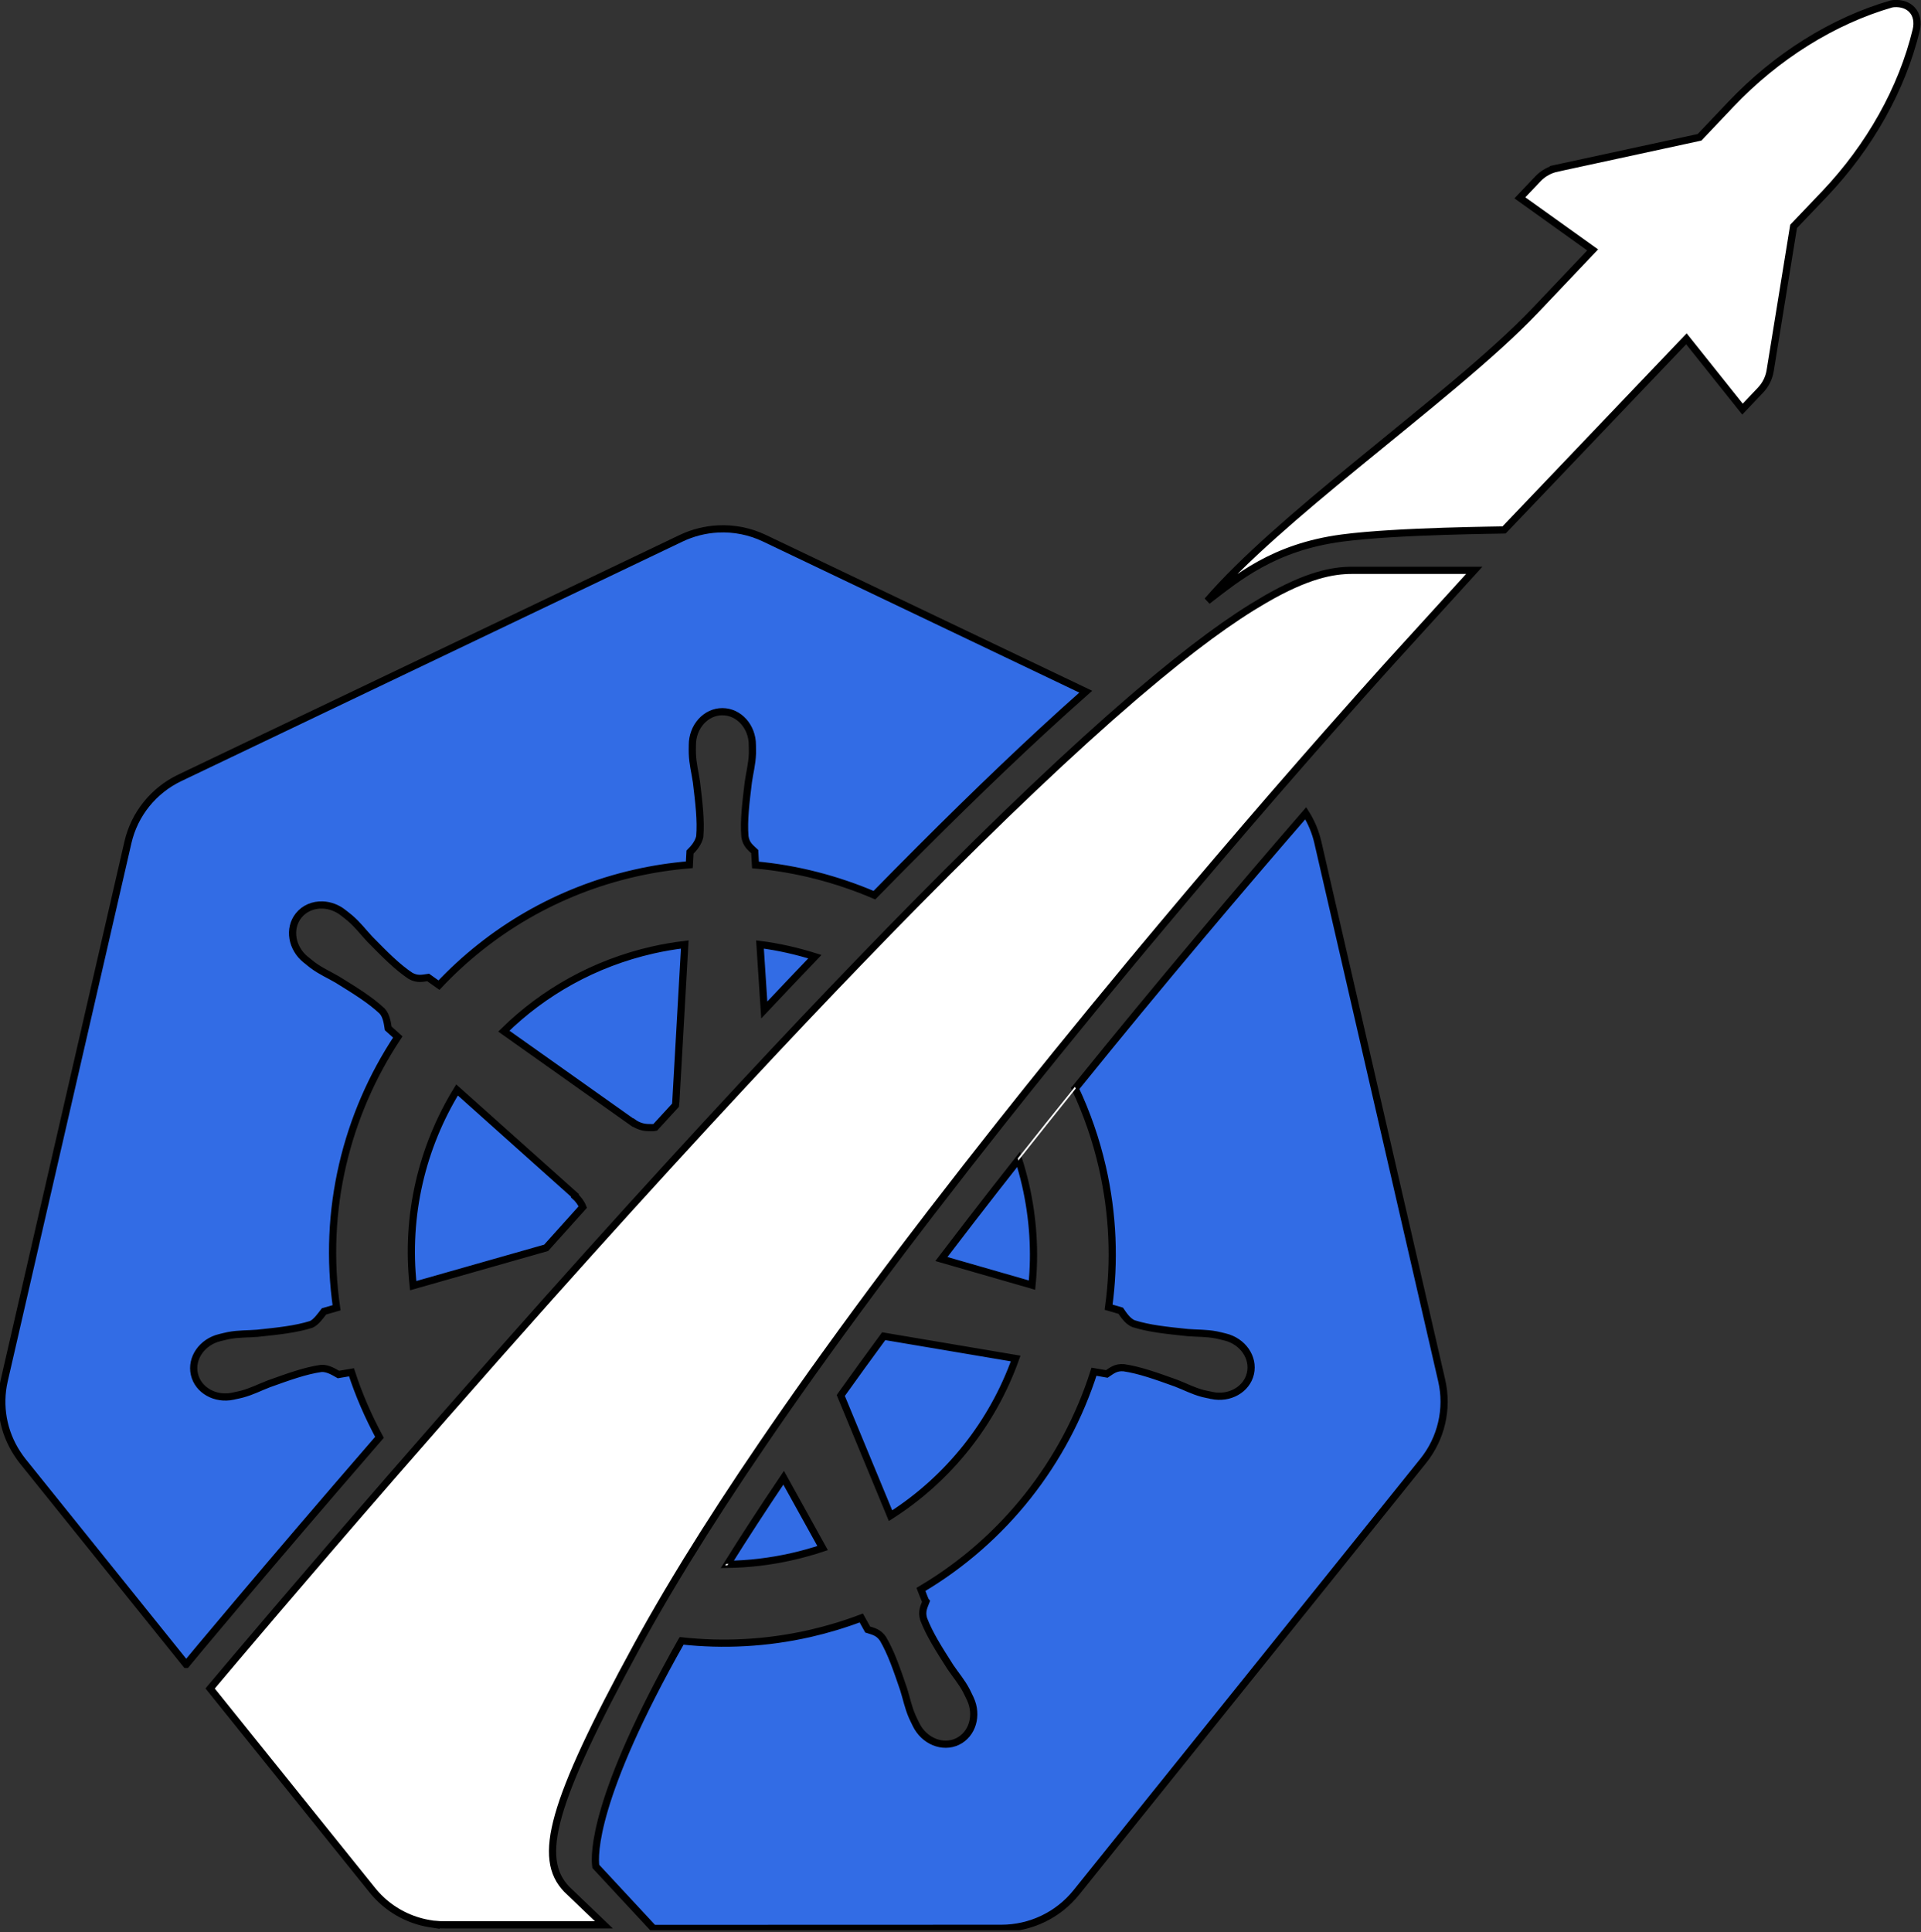 <svg width="534" height="537" viewBox="0 0 534 537" fill="none" xmlns="http://www.w3.org/2000/svg">
<rect x="0" y="0" width="534" height="537" fill="#333333" stroke="none"/>
<g clip-path="url(#clip0_349_6645)">
<path d="M400.76 383.7L366.33 234.1C365.68 231.28 364.54 228.53 362.97 226.04C345.65 246.02 322.86 272.83 298.95 302.46C298.93 302.49 298.91 302.51 298.88 302.54C302.11 309.39 304.66 316.69 306.42 324.37C309.44 337.53 309.91 350.69 308.17 363.33L311.54 364.31C312.14 365.16 313.39 367.25 315.14 367.92C319.43 369.28 324.26 369.77 330.09 370.38C332.83 370.61 335.19 370.48 338.1 371.03C338.79 371.16 339.81 371.43 340.52 371.6H340.53C345.45 372.78 348.61 377.3 347.59 381.76C346.57 386.21 341.77 388.92 336.82 387.85C336.79 387.85 336.74 387.84 336.7 387.84C336.64 387.82 336.59 387.8 336.54 387.78C335.85 387.63 334.98 387.48 334.38 387.32C331.53 386.56 329.46 385.41 326.89 384.43C321.37 382.45 316.8 380.8 312.35 380.15C310.09 379.98 308.93 381.06 307.68 381.88C307.07 381.76 305.19 381.43 304.11 381.26C296.12 406.38 279.1 428.13 256.02 441.76C256.42 442.72 257.09 444.77 257.41 445.13C256.88 446.54 256.09 447.88 256.77 450.05C258.38 454.25 261 458.35 264.16 463.3C265.69 465.58 267.26 467.33 268.64 469.94C268.97 470.57 269.41 471.53 269.73 472.19C271.87 476.78 270.3 482.06 266.18 484.05C262.03 486.04 256.87 483.93 254.64 479.32C254.33 478.67 253.88 477.8 253.61 477.18C252.43 474.47 252.02 472.15 251.19 469.53C249.29 463.98 247.74 459.39 245.46 455.51C244.19 453.63 242.63 453.39 241.2 452.92C240.94 452.46 239.95 450.65 239.42 449.71C234.75 451.48 229.97 452.92 225.11 454.03C213.1 456.75 201.09 457.35 189.47 456.07C189.45 456.1 189.43 456.14 189.41 456.17C164.76 499.76 165.18 515.62 165.62 518.76L181.64 536L278.33 535.97C286.44 535.97 294.11 532.32 299.17 526.04L395.61 406.07C400.67 399.78 402.57 391.54 400.76 383.7ZM285.06 329.22C284.51 326.85 283.87 324.52 283.15 322.24C278.71 327.88 274.25 333.59 269.82 339.33C267.06 342.91 264.35 346.45 261.69 349.94L286.88 357.19C287.78 348.09 287.23 338.66 285.06 329.22ZM217.84 410.73C212.18 419.12 206.96 427.15 202.17 434.81C208.12 434.73 214.16 434.02 220.19 432.65C223.05 432 225.88 431.21 228.67 430.28L217.84 410.73ZM211.26 262.52L212.45 280.72C217.24 275.64 221.93 270.69 226.52 265.9C221.63 264.37 216.42 263.16 211.26 262.52ZM212.5 149.6C208.48 147.68 204.04 146.79 199.58 147.02C196.03 147.2 192.56 148.08 189.36 149.6L49.98 216.2C42.67 219.69 37.36 226.29 35.56 234.14L1.17 383.73C-0.43 390.7 0.87 398.01 4.79 404C5.26 404.73 5.77 405.43 6.3 406.11L51.74 462.61H51.76C52.29 461.94 73.73 436.14 105.49 399.5C102.44 393.84 99.74 387.7 97.71 381.42L94.07 382.04C93.1 381.5 91.14 380.2 89.28 380.35C84.82 380.99 80.25 382.65 74.73 384.63C72.16 385.61 70.1 386.73 67.24 387.5C66.64 387.66 65.78 387.83 65.09 387.98C65.03 387.99 64.98 388.02 64.93 388.03C64.89 388.05 64.84 388.05 64.8 388.05C59.85 389.12 55.05 386.41 54.03 381.95C53.02 377.5 56.18 372.98 61.09 371.79C61.13 371.78 61.22 371.76 61.22 371.76L61.29 371.74C61.99 371.58 62.88 371.34 63.52 371.22C66.42 370.67 68.78 370.81 71.52 370.58C77.35 369.97 82.19 369.47 86.48 368.12C87.84 367.56 89.14 365.69 90.06 364.5L93.56 363.49C89.64 336.37 96.27 309.77 110.58 288.22L107.91 285.83C107.74 284.79 107.51 282.39 106.23 281.02C102.95 277.94 98.81 275.39 93.82 272.3C91.45 270.91 89.28 270.01 86.91 268.26C86.4 267.88 85.73 267.31 85.18 266.87C85.14 266.84 85.09 266.81 85.05 266.78C81.05 263.59 80.13 258.08 83 254.48C84.62 252.45 87.09 251.45 89.65 251.54C91.65 251.6 93.71 252.33 95.46 253.73C96.03 254.18 96.81 254.77 97.32 255.21C99.56 257.14 100.92 259.04 102.81 261.04C106.92 265.22 110.32 268.69 114.06 271.2C116.02 272.34 117.52 271.88 119.01 271.68C120.01 272.41 121.01 273.12 122.02 273.82C136.22 258.75 154.87 247.6 176.54 242.68C181.5 241.55 186.54 240.78 191.62 240.36L191.81 236.83C192.93 235.75 194.17 234.21 194.52 232.52C194.89 228.03 194.3 223.2 193.6 217.38C193.21 214.66 192.57 212.4 192.46 209.45C192.42 208.84 192.46 208.01 192.46 207.31V207.08C192.46 201.96 196.19 197.81 200.8 197.81C205.41 197.81 209.14 201.96 209.14 207.08C209.14 207.8 209.18 208.78 209.16 209.45C209.05 212.4 208.41 214.66 208.02 217.38C207.32 223.2 206.71 228.03 207.07 232.52C207.4 234.76 208.71 235.65 209.8 236.69C209.83 237.29 209.92 239.3 210 240.41C221.44 241.43 232.7 244.38 243.07 248.81C260.22 231.3 275.75 216.1 289.56 203.34C293.86 199.37 297.94 195.68 301.82 192.25L212.5 149.6ZM159.78 332.43L159.82 332.25L127.05 302.95C117.33 318.79 112.72 337.79 114.86 357.34L151.82 346.83C155.18 343.09 158.57 339.31 162 335.5C161.57 334.39 160.73 333.26 159.78 332.43ZM181.46 264.05C165.2 267.74 151.09 275.76 140.06 286.6L175.95 312.04L176.02 312C177.24 312.89 178.73 313.41 180.35 313.41C180.91 313.41 181.61 313.47 182.13 313.35L187.79 307.18C187.83 306.95 187.87 306.51 187.87 306.28L190.35 262.52C187.36 262.88 184.39 263.39 181.46 264.05ZM245.65 371.39L282.33 377.59C275.97 395.45 263.8 410.92 247.55 421.28L233.72 387.87L233.78 387.78C233.78 387.78 233.8 387.75 233.81 387.73C237.59 382.44 241.59 376.92 245.65 371.39Z" fill="#326CE5" stroke="black" stroke-width="2" stroke-miterlimit="10"/>
<path d="M201.94 434.82C201.94 434.82 201.89 434.9 201.86 434.94H202.09C202.09 434.94 202.14 434.85 202.17 434.81C202.09 434.82 202.02 434.82 201.94 434.82ZM298.79 302.34C293.59 308.78 288.34 315.35 283.08 322.01C283.1 322.09 283.13 322.16 283.15 322.24C283.18 322.2 283.21 322.17 283.24 322.13C288.48 315.5 293.71 308.95 298.88 302.54C298.85 302.47 298.82 302.41 298.79 302.34Z" fill="white" stroke="white" stroke-width="0.28" stroke-miterlimit="4.43"/>
<path d="M375.86 158.52H409.818L386.975 183.612C386.847 183.751 374.62 197.209 356.076 218.553C355.267 219.482 354.445 220.424 353.614 221.385C343.522 233.044 333.307 245.033 323.178 257.109L318.843 262.289C318.66 262.494 318.475 262.721 318.338 262.882L318.332 262.89C317.311 264.115 316.288 265.342 315.283 266.561C315.253 266.588 315.225 266.616 315.2 266.644L315.171 266.681C307.759 275.614 300.536 284.417 293.533 293.06V293.061C288.441 299.353 283.469 305.556 278.627 311.668C271.888 320.167 265.389 328.486 259.169 336.585L259.009 336.786L259.003 336.793L258.996 336.802C257.107 339.269 255.215 341.732 253.332 344.208L251.452 346.687L251.45 346.69C251.441 346.701 251.43 346.717 251.411 346.741C251.396 346.76 251.373 346.789 251.352 346.816C245.259 354.861 239.416 362.736 233.843 370.39C232.381 372.393 230.949 374.375 229.539 376.335C224.445 383.401 219.6 390.267 215.036 396.893L215.035 396.895C214.057 398.323 213.085 399.735 212.124 401.146C204.266 412.657 197.117 423.641 190.798 433.917L190.797 433.917C189.817 435.517 188.845 437.11 187.903 438.684C184.748 443.923 181.733 449.112 178.917 454.163L178.914 454.167C178.327 455.232 177.734 456.299 177.153 457.36L177.152 457.361C165.038 479.564 158.144 494.325 155.245 504.549C153.794 509.668 153.322 513.725 153.739 517.049C154.161 520.407 155.486 522.974 157.53 525.094L157.544 525.108L157.558 525.122L167.866 535H123.63V535L123.617 535C122.892 535.01 122.167 534.981 121.453 534.915L121.436 534.99C120.72 534.89 120.01 534.774 119.309 534.646L119.299 534.644L118.713 534.537C118.519 534.499 118.325 534.46 118.131 534.42H118.13C113.322 533.372 108.889 530.964 105.402 527.477C105.354 527.424 105.315 527.393 105.305 527.384C105.301 527.381 105.297 527.379 105.293 527.375C105.231 527.313 105.199 527.281 105.18 527.256L105.141 527.207L105.098 527.163L104.699 526.751C104.438 526.472 104.183 526.182 103.932 525.884L103.557 525.431L95.489 515.403L82.449 499.193L82.305 499.01L82.299 499.003L74.279 489.034V489.033L68.119 481.383H68.12L58.414 469.304C64.947 461.522 83.429 439.663 108.785 410.496L108.784 410.495C113.413 405.176 118.263 399.628 123.293 393.878L123.292 393.877C132.9 382.93 142.818 371.703 152.796 360.526C160.214 352.218 167.662 343.929 174.96 335.881L174.961 335.882C178.402 332.091 181.85 328.284 185.327 324.497L185.328 324.495C192.677 316.456 199.495 309.049 206.162 301.892V301.891C217.868 289.305 228.994 277.55 239.239 266.945L239.24 266.944C244.898 261.076 249.955 255.879 254.711 251.074L254.712 251.073C277.98 227.485 298.253 208.261 314.989 193.906L316.598 192.532C331.493 179.872 342.252 172.063 351.64 166.615L351.641 166.616C363.425 159.802 370.494 158.52 375.86 158.52Z" fill="white" stroke="black" stroke-width="2"/>
<path d="M526.388 1.004C528.676 0.83 530.447 1.552 531.542 2.754C532.708 4.034 533.245 6.011 532.648 8.464C528.713 24.669 519.806 40.595 507.286 53.8L498.797 62.7L498.582 62.924L498.533 63.23L492.073 103.049C491.746 105.061 490.816 106.937 489.405 108.421L489.404 108.422L484.382 113.716L469.502 95.067L468.787 94.171L467.996 94.999L418.108 147.295C418.08 147.296 418.05 147.297 418.017 147.298C417.764 147.304 417.41 147.312 416.963 147.32C416.073 147.336 414.812 147.356 413.28 147.384C410.211 147.441 406.024 147.529 401.375 147.678C392.09 147.975 380.919 148.516 373.13 149.538C353.934 152.064 343.94 160.659 335.632 167.011C345.458 155.581 360.916 142.453 376.959 129.297C395.541 114.06 414.879 98.802 426.745 86.298L441.936 70.298L442.727 69.465L441.792 68.797L422.496 54.989L427.515 49.697C428.927 48.213 430.739 47.194 432.743 46.757L432.742 46.756L472.142 38.227L472.443 38.162L472.655 37.938L481.136 28.998C493.848 15.603 509.553 5.793 525.794 1.089L525.932 1.07L526.388 1.004Z" fill="white" stroke="black" stroke-width="2"/>
</g>
<defs>
<clipPath id="clip0_349_6645">
<rect width="533.89" height="536.5" fill="white"/>
</clipPath>
</defs>
</svg>
